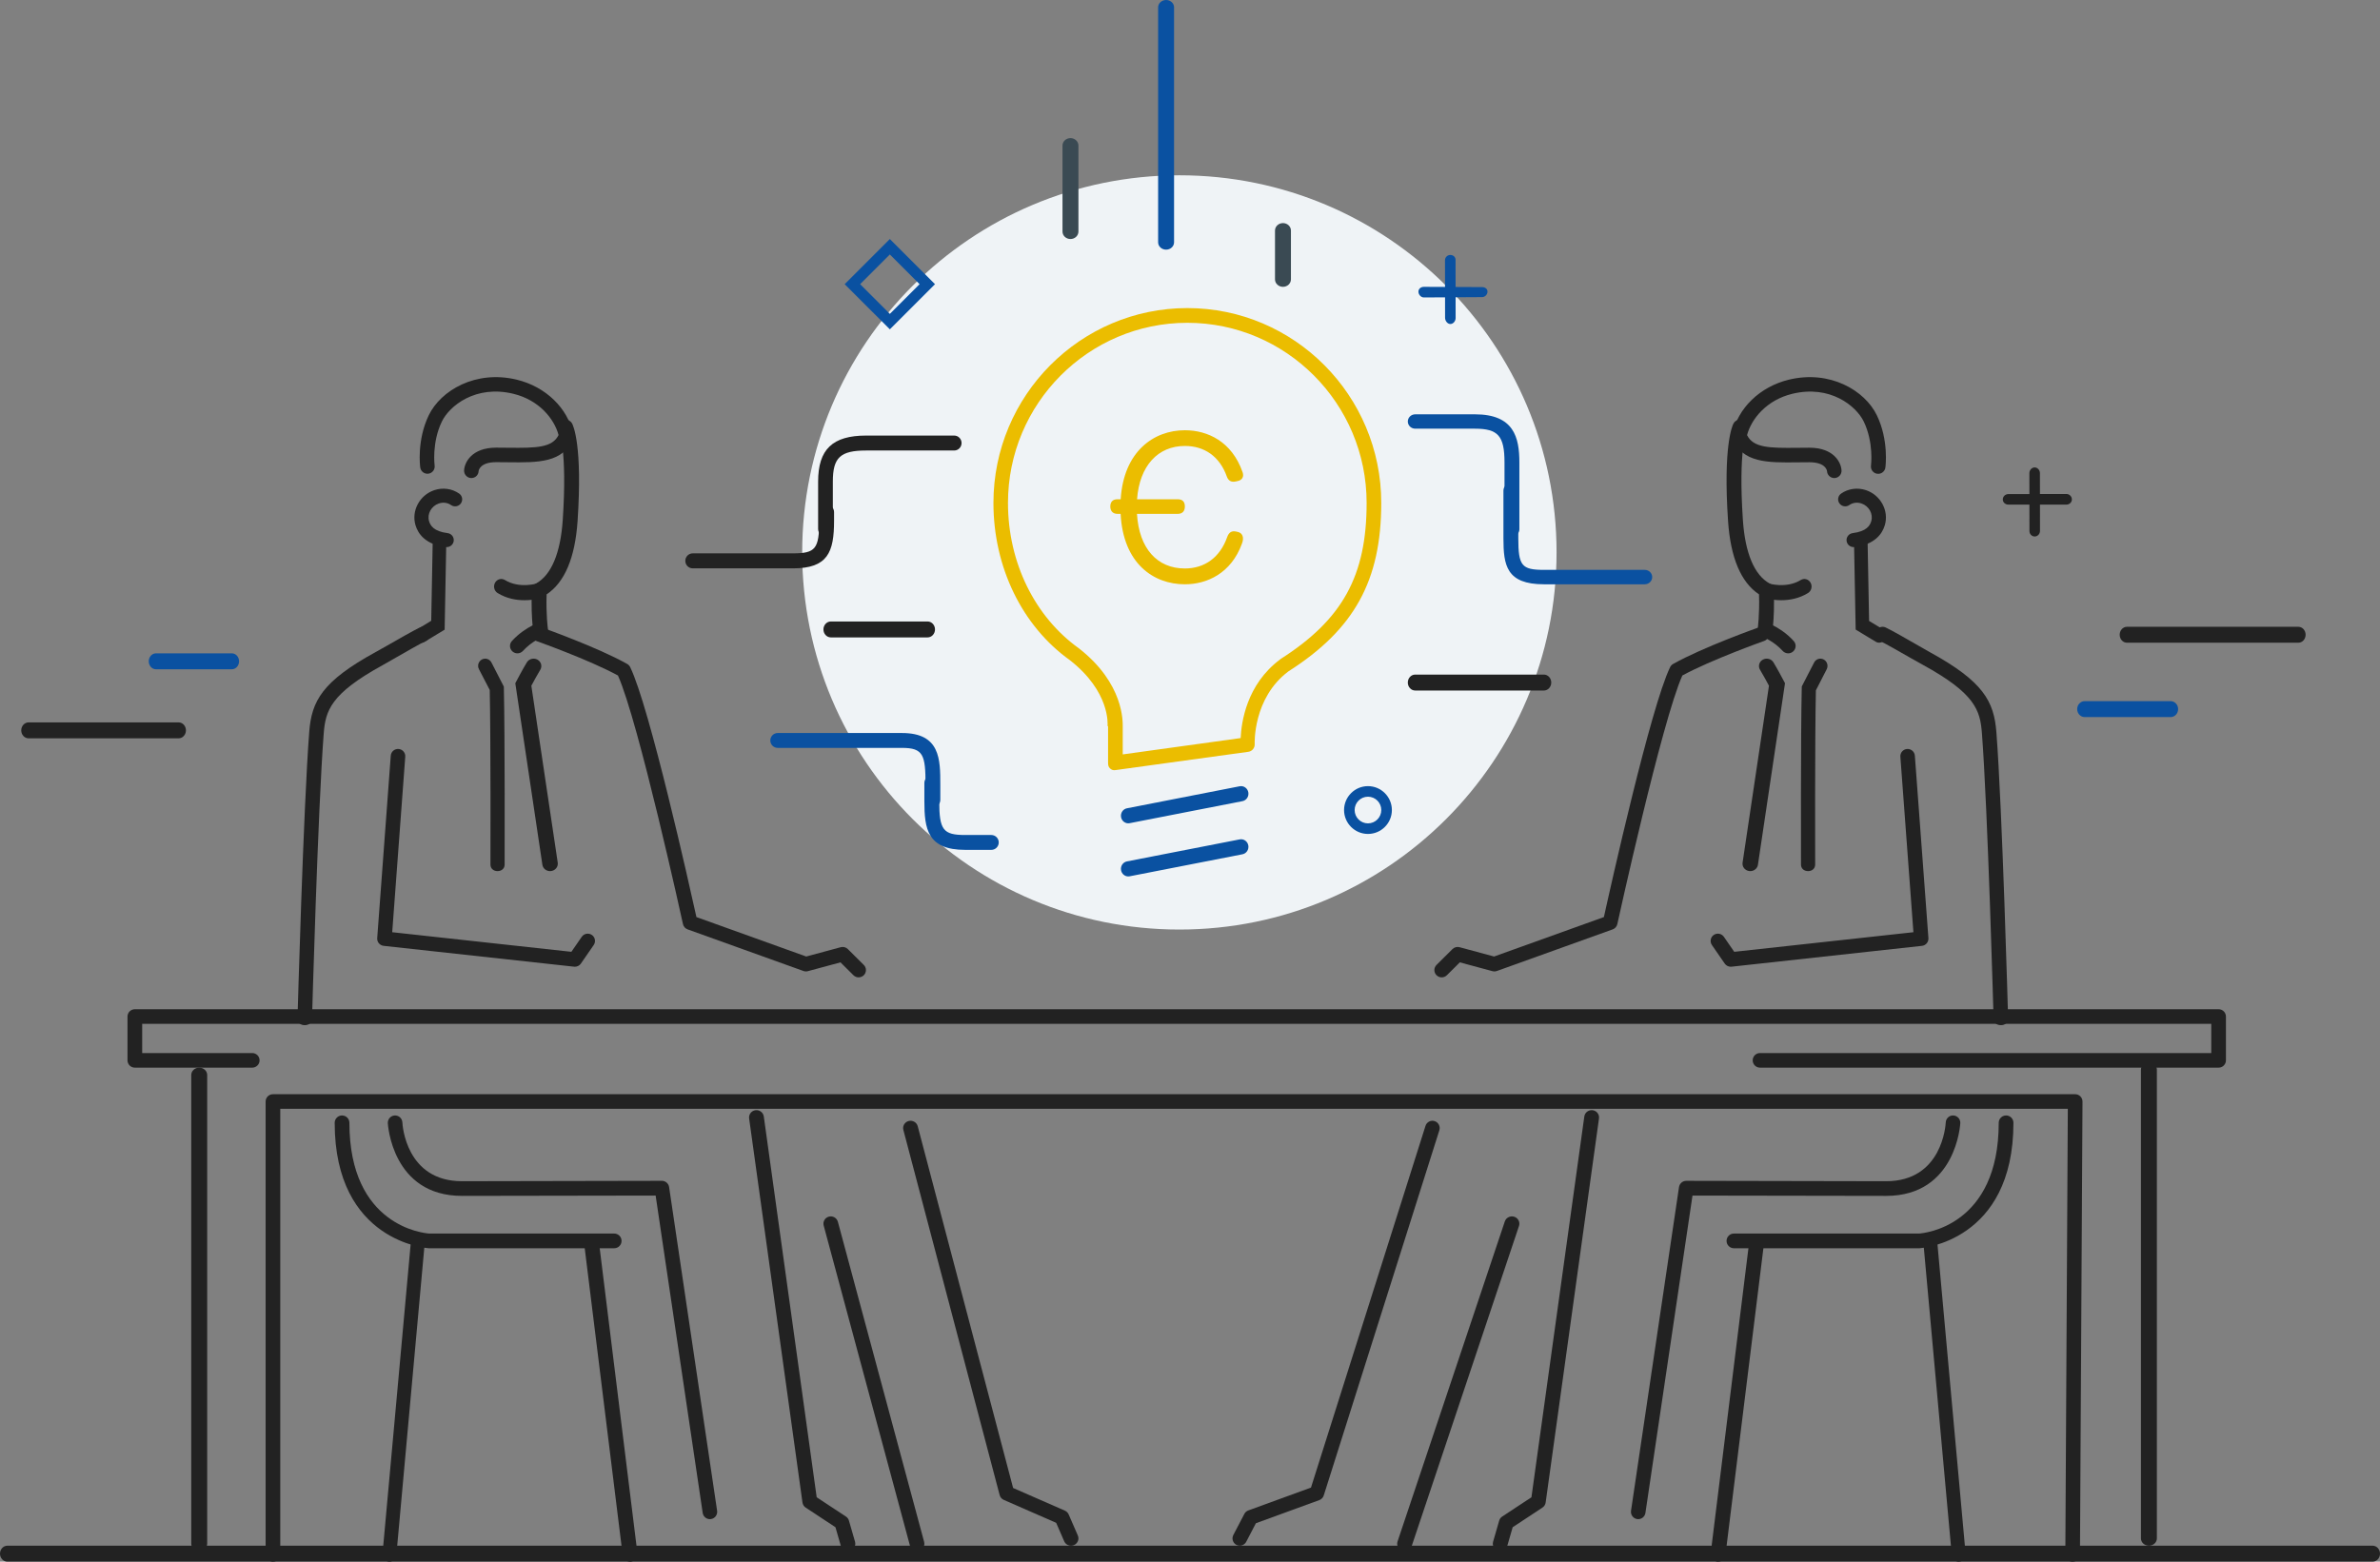 <?xml version="1.0" encoding="UTF-8"?>
<svg width="448px" height="294px" viewBox="0 0 448 294" version="1.1" xmlns="http://www.w3.org/2000/svg" xmlns:xlink="http://www.w3.org/1999/xlink">
    <rect x="0" y="0" width="448" height="294" fill="#808080" stroke="none"/>
    <!-- Generator: Sketch 54.1 (76490) - https://sketchapp.com -->
    <title>Main image</title>
    <desc>Created with Sketch.</desc>
    <g id="Desktop" stroke="none" stroke-width="1" fill="none" fill-rule="evenodd">
        <g id="01b-Home---active-items" transform="translate(-796, -158)">
            <g id="Hero" transform="translate(0, 80)">
                <g id="Main-image" transform="translate(796, 78)">
                    <path d="M222,175 C261.212,175 293,143.213 293,104 C293,64.787 261.212,33 222,33 C182.787,33 151,64.787 151,104 C151,143.213 182.787,175 222,175 Z" id="Fill-1" fill="#EFF3F6"></path>
                    <path d="M208.943,143.659 C208.643,143.395 208.578,143.015 208.578,142.614 L208.578,135.779 C208.578,135.726 208.472,135.672 208.479,135.619 C208.503,135.37 208.981,129.215 201.383,123.279 C192.414,116.874 187,105.796 187,93.681 C187,73.455 203.368,57 223.503,57 C243.633,57 260,73.455 260,93.681 C260,108.289 254.932,117.484 242.517,125.403 C235.811,130.44 236.174,139 236.177,139.087 C236.215,139.805 235.696,140.437 234.986,140.535 L209.929,143.987 C209.866,143.996 209.802,144 209.74,144 C209.409,144 209.195,143.88 208.943,143.659 Z" id="Fill-3" fill="#EFF3F6"></path>
                    <path d="M257.5,149.99 C256.116,149.99 254.991,151.116 254.991,152.5 C254.991,153.884 256.116,155.01 257.5,155.01 C258.884,155.01 260.009,153.884 260.009,152.5 C260.009,151.116 258.884,149.99 257.5,149.99 M257.5,157 C255.019,157 253,154.982 253,152.5 C253,150.019 255.019,148 257.5,148 C259.981,148 262,150.019 262,152.5 C262,154.982 259.981,157 257.5,157" id="Fill-5" fill="#0A51A1"></path>
                    <path d="M290.615,130 L266.383,130 C265.619,130 265,129.328 265,128.5 C265,127.671 265.619,127 266.383,127 L290.615,127 C291.379,127 292,127.671 292,128.5 C292,129.328 291.379,130 290.615,130" id="Fill-7" fill="#222222"></path>
                    <path d="M174.601,120 L156.4,120 C155.627,120 155,119.328 155,118.5 C155,117.672 155.627,117 156.4,117 L174.601,117 C175.374,117 176,117.672 176,118.5 C176,119.328 175.374,120 174.601,120" id="Fill-9" fill="#222222"></path>
                    <path d="M329.461,164 C329.392,164 329.323,163.995 329.254,163.986 C328.455,163.877 327.901,163.171 328.015,162.408 L332.981,129.099 C332.623,128.426 331.867,127.021 331.301,126.097 C330.894,125.433 331.129,124.578 331.825,124.19 C332.523,123.803 333.417,124.026 333.821,124.691 C334.631,126.016 335.749,128.148 335.796,128.238 L336,128.628 L330.906,162.802 C330.801,163.497 330.177,164 329.461,164" id="Fill-11" fill="#222222"></path>
                    <path d="M340.343,164 C339.609,164 339.012,163.534 339.011,162.783 C339.009,162.537 338.944,138.253 339.154,129.508 L339.162,129.226 L341.484,124.722 C341.827,124.056 342.634,123.809 343.286,124.158 C343.938,124.507 344.19,125.336 343.847,126.003 L341.814,129.962 C341.613,138.927 341.678,162.531 341.678,162.774 C341.679,163.526 341.084,164 340.348,164 L340.343,164 Z" id="Fill-13" fill="#222222"></path>
                    <path d="M376.631,193 C375.893,193 375.286,192.577 375.265,191.827 C375.253,191.431 374.165,152.284 373.064,137.993 C372.734,133.718 371.783,130.556 361.975,125.178 C361.588,124.967 360.804,124.538 359.859,123.993 C357.857,122.842 354.832,121.113 353.802,120.638 C353.114,120.321 352.81,119.506 353.123,118.81 C353.436,118.113 354.248,117.809 354.934,118.125 C356.077,118.651 359.044,120.359 361.21,121.606 C362.134,122.137 362.898,122.577 363.277,122.785 C373.356,128.311 375.342,132.05 375.792,137.863 C376.898,152.223 377.989,191.354 377.999,191.749 C378.021,192.513 377.425,193 376.67,193 L376.631,193 Z" id="Fill-15" fill="#222222"></path>
                    <path d="M271.379,184 C271.026,184 270.672,183.867 270.403,183.6 C269.866,183.064 269.866,182.196 270.403,181.661 L273.404,178.677 C273.754,178.33 274.264,178.195 274.74,178.323 L281.238,180.077 L301.909,172.65 C303.151,167.018 310.729,133.084 314.379,125.591 C314.501,125.34 314.699,125.132 314.944,124.996 C320.555,121.847 330.729,118.232 331.159,118.08 C331.875,117.826 332.665,118.198 332.919,118.911 C333.176,119.625 332.801,120.408 332.084,120.662 C331.983,120.698 322.173,124.184 316.68,127.17 C312.837,135.71 304.524,173.586 304.438,173.974 C304.339,174.433 304.008,174.811 303.561,174.97 L281.767,182.801 C281.498,182.897 281.21,182.909 280.937,182.835 L274.79,181.177 L272.353,183.6 C272.084,183.867 271.731,184 271.379,184" id="Fill-17" fill="#222222"></path>
                    <path d="M336.602,123 C336.218,123 335.837,122.845 335.562,122.54 C333.879,120.682 331.789,119.895 331.769,119.888 L330.718,119.499 L330.864,118.392 C330.869,118.363 331.237,115.647 331.108,111.896 C327.704,109.637 325.745,104.992 325.279,98.068 C324.328,83.901 326.096,80.125 326.3,79.741 C326.66,79.062 327.507,78.802 328.191,79.163 C328.874,79.522 329.135,80.364 328.773,81.043 C328.773,81.044 327.181,84.609 328.072,97.883 C328.494,104.164 330.247,108.309 333.142,109.87 L333.833,110.243 L333.872,111.023 C334.022,113.998 333.871,116.428 333.752,117.733 C334.741,118.237 336.283,119.178 337.641,120.679 C338.158,121.25 338.111,122.129 337.537,122.643 C337.27,122.882 336.936,123 336.602,123" id="Fill-19" fill="#222222"></path>
                    <path d="M345.274,90 C344.549,90 343.945,89.43 343.91,88.698 C343.893,88.559 343.642,87.024 340.599,87.024 C339.828,87.024 339.078,87.033 338.353,87.041 C332.753,87.11 327.924,87.166 326.146,82.53 L326,82.154 L326.085,81.758 C327.119,76.835 331.29,72.803 336.71,71.484 C344.463,69.597 351.034,73.522 353.284,78.17 C355.565,82.883 354.925,87.816 354.896,88.024 C354.794,88.773 354.098,89.296 353.357,89.193 C352.611,89.092 352.087,88.404 352.187,87.656 C352.195,87.595 352.729,83.302 350.824,79.362 C349.401,76.423 344.491,72.406 337.357,74.142 C332.562,75.308 329.683,78.814 328.857,81.913 C330.029,84.289 332.973,84.368 338.32,84.306 C339.055,84.297 339.818,84.288 340.599,84.288 C345.217,84.288 346.57,87.087 346.641,88.567 C346.677,89.322 346.094,89.963 345.34,89.998 C345.319,90 345.296,90 345.274,90" id="Fill-21" fill="#222222"></path>
                    <path d="M353.721,121 C353.508,121 353.293,120.943 353.094,120.823 L349.303,118.527 L349,102.404 C348.987,101.645 349.548,101.016 350.252,101.001 C350.979,100.97 351.542,101.589 351.556,102.348 L351.829,116.9 L354.349,118.426 C354.963,118.798 355.182,119.636 354.835,120.299 C354.601,120.747 354.167,121 353.721,121" id="Fill-23" fill="#222222"></path>
                    <path d="M348.915,103 C348.255,103 347.68,102.512 347.594,101.844 C347.501,101.119 348.019,100.458 348.75,100.366 C351.376,100.036 351.997,98.927 352.234,98.122 C352.638,96.758 351.811,95.261 350.391,94.784 C349.589,94.516 348.755,94.625 348.103,95.083 C347.501,95.504 346.67,95.363 346.245,94.767 C345.819,94.17 345.963,93.346 346.563,92.923 C347.899,91.987 349.648,91.745 351.245,92.278 C354.003,93.205 355.594,96.159 354.792,98.865 C354.316,100.48 352.939,102.506 349.084,102.99 C349.028,102.997 348.97,103 348.915,103" id="Fill-25" fill="#222222"></path>
                    <path d="M325.783,182 C325.336,182 324.913,181.78 324.656,181.409 L322.242,177.913 C321.814,177.293 321.969,176.444 322.591,176.016 C323.214,175.588 324.067,175.747 324.496,176.367 L326.446,179.191 L360.172,175.501 L357.716,142.464 C357.659,141.713 358.225,141.059 358.979,141.003 C359.723,140.952 360.388,141.511 360.444,142.262 L362.996,176.611 C363.051,177.343 362.514,177.987 361.781,178.068 L325.933,181.992 C325.882,181.997 325.832,182 325.783,182" id="Fill-27" fill="#222222"></path>
                    <path d="M335.281,113 C333.419,113 332.041,112.548 331.94,112.514 C331.229,112.273 330.836,111.473 331.065,110.725 C331.293,109.978 332.053,109.566 332.767,109.805 C332.796,109.816 336.182,110.899 338.965,109.194 C339.612,108.798 340.439,109.028 340.816,109.706 C341.192,110.384 340.974,111.255 340.328,111.65 C338.61,112.704 336.787,113 335.281,113" id="Fill-29" fill="#222222"></path>
                    <path d="M446.621,294 L1.378,294 C0.617,294 0,293.327 0,292.5 C0,291.671 0.617,291 1.378,291 L446.621,291 C447.383,291 448,291.671 448,292.5 C448,293.327 447.383,294 446.621,294" id="Fill-31" fill="#222222"></path>
                    <path d="M404.5,291 C403.671,291 403,290.383 403,289.623 L403,201.38 C403,200.618 403.671,200 404.5,200 C405.327,200 406,200.618 406,201.38 L406,289.623 C406,290.383 405.327,291 404.5,291" id="Fill-33" fill="#222222"></path>
                    <path d="M390.145,294 L390.138,294 C389.377,294 388.763,293.442 388.768,292.683 L389.236,208.749 L52.755,208.749 L52.755,292.625 C52.755,293.383 52.139,294 51.378,294 C50.617,294 50,293.383 50,292.625 L50,207.374 C50,206.615 50.617,206 51.378,206 L390.621,206 C390.989,206 391.341,206.145 391.598,206.405 C391.858,206.664 392.002,207.016 392,207.382 L391.523,292.698 C391.52,293.455 390.903,294 390.145,294" id="Fill-35" fill="#222222"></path>
                    <path d="M37.5,292 C36.672,292 36,291.382 36,290.621 L36,202.38 C36,201.618 36.672,201 37.5,201 C38.329,201 39,201.618 39,202.38 L39,290.621 C39,291.382 38.329,292 37.5,292" id="Fill-37" fill="#222222"></path>
                    <path d="M417.619,201 L331.299,201 C330.537,201 329.917,200.383 329.917,199.625 C329.917,198.864 330.537,198.249 331.299,198.249 L416.237,198.249 L416.237,192.749 L26.763,192.749 L26.763,198.249 L47.48,198.249 C48.242,198.249 48.861,198.864 48.861,199.625 C48.861,200.383 48.242,201 47.48,201 L25.382,201 C24.619,201 24,200.383 24,199.625 L24,191.375 C24,190.615 24.619,190 25.382,190 L417.619,190 C418.381,190 419,190.615 419,191.375 L419,199.625 C419,200.383 418.381,201 417.619,201" id="Fill-39" fill="#222222"></path>
                    <path d="M282.395,292 C282.268,292 282.139,291.983 282.011,291.948 C281.272,291.738 280.843,290.976 281.054,290.244 L282.201,286.276 C282.291,285.961 282.492,285.689 282.767,285.508 L288.27,281.882 L298.225,210.19 C298.331,209.437 299.04,208.91 299.795,209.013 C300.558,209.115 301.092,209.811 300.987,210.565 L290.947,282.87 C290.893,283.261 290.671,283.61 290.338,283.828 L284.74,287.519 L283.732,291.001 C283.558,291.605 283,292 282.395,292" id="Fill-41" fill="#222222"></path>
                    <path d="M233.368,291 C233.154,291 232.936,290.949 232.732,290.842 C232.064,290.489 231.806,289.658 232.157,288.984 L234.229,285.016 C234.388,284.711 234.654,284.479 234.974,284.361 L246.774,280.057 L268.328,211.959 C268.557,211.235 269.33,210.834 270.047,211.065 C270.767,211.296 271.165,212.069 270.935,212.795 L249.177,281.537 C249.048,281.944 248.739,282.268 248.341,282.414 L236.405,286.768 L234.581,290.263 C234.336,290.733 233.86,291 233.368,291" id="Fill-43" fill="#222222"></path>
                    <path d="M308.374,286 C308.306,286 308.238,285.995 308.169,285.985 C307.422,285.873 306.903,285.174 307.015,284.421 L316.048,223.491 C316.149,222.816 316.725,222.307 317.405,222.307 L317.407,222.307 C317.407,222.307 348.693,222.38 355.043,222.38 C365.605,222.38 366.238,211.761 366.259,211.31 C366.297,210.552 366.923,209.963 367.693,210.002 C368.447,210.038 369.031,210.678 368.999,211.437 C368.992,211.574 368.249,225.142 355.043,225.142 C349.431,225.142 324.352,225.094 318.587,225.082 L309.727,284.827 C309.625,285.51 309.041,286 308.374,286" id="Fill-45" fill="#222222"></path>
                    <path d="M361.276,235 L326.385,235 C325.619,235 325,234.381 325,233.616 C325,232.851 325.619,232.232 326.385,232.232 L361.234,232.232 C362.174,232.169 376.23,230.877 376.23,211.383 C376.23,210.619 376.852,210 377.615,210 C378.381,210 379,210.619 379,211.383 C379,233.815 361.524,234.988 361.349,234.998 C361.324,235 361.299,235 361.276,235" id="Fill-47" fill="#222222"></path>
                    <path d="M323.401,294 C323.345,294 323.287,293.997 323.231,293.99 C322.463,293.897 321.918,293.21 322.01,292.453 L329.213,234.213 C329.308,233.457 330.008,232.919 330.771,233.01 C331.538,233.102 332.082,233.789 331.99,234.547 L324.787,292.787 C324.701,293.487 324.098,294 323.401,294" id="Fill-49" fill="#222222"></path>
                    <path d="M368.69,294 C368.025,294 367.455,293.464 367.39,292.749 L362.006,233.515 C361.937,232.756 362.463,232.079 363.183,232.007 C363.917,231.93 364.541,232.49 364.61,233.251 L369.994,292.484 C370.063,293.246 369.535,293.92 368.817,293.993 C368.773,293.998 368.732,294 368.69,294" id="Fill-51" fill="#222222"></path>
                    <path d="M264.403,292 C264.258,292 264.112,291.978 263.965,291.93 C263.229,291.694 262.829,290.918 263.07,290.198 L283.261,229.946 C283.503,229.226 284.295,228.832 285.032,229.069 C285.77,229.305 286.171,230.081 285.93,230.803 L265.737,291.053 C265.543,291.633 264.994,292 264.403,292" id="Fill-53" fill="#222222"></path>
                    <path d="M103.537,164 C102.822,164 102.198,163.497 102.094,162.802 L97,128.628 L97.204,128.239 C97.251,128.149 98.368,126.017 99.177,124.691 C99.584,124.026 100.481,123.802 101.174,124.19 C101.87,124.578 102.105,125.433 101.699,126.098 C101.135,127.022 100.378,128.426 100.018,129.1 L104.985,162.409 C105.099,163.171 104.544,163.877 103.745,163.986 C103.675,163.995 103.606,164 103.537,164" id="Fill-55" fill="#222222"></path>
                    <path d="M93.656,164 L93.652,164 C92.915,164 92.32,163.527 92.322,162.775 C92.323,162.533 92.387,138.862 92.185,129.897 L90.153,125.978 C89.81,125.311 90.063,124.504 90.714,124.154 C91.367,123.805 92.173,124.07 92.516,124.736 L94.838,129.261 L94.846,129.581 C95.055,138.324 94.991,162.537 94.99,162.781 C94.988,163.533 94.391,164 93.656,164" id="Fill-57" fill="#222222"></path>
                    <path d="M57.368,193 L57.329,193 C56.574,193 55.978,192.515 56.001,191.75 C56.011,191.354 57.101,152.141 58.208,137.783 C58.657,131.97 60.644,128.275 70.722,122.749 C71.1,122.542 71.866,122.123 72.79,121.591 C74.956,120.346 77.922,118.65 79.066,118.124 C79.751,117.807 80.564,118.119 80.877,118.817 C81.19,119.512 80.886,120.337 80.198,120.653 C79.167,121.127 76.143,122.868 74.141,124.02 C73.196,124.564 72.412,125.015 72.024,125.227 C62.216,130.604 61.266,133.809 60.936,138.085 C59.834,152.373 58.745,191.432 58.734,191.827 C58.713,192.577 58.107,193 57.368,193" id="Fill-59" fill="#222222"></path>
                    <path d="M161.622,184 C161.268,184 160.916,183.867 160.646,183.6 L158.21,181.177 L152.064,182.835 C151.79,182.909 151.499,182.897 151.233,182.801 L129.438,174.97 C128.992,174.811 128.661,174.433 128.56,173.974 C128.475,173.586 120.164,135.71 116.319,127.17 C110.825,124.182 101.017,120.698 100.916,120.662 C100.199,120.408 99.824,119.625 100.081,118.911 C100.335,118.198 101.124,117.826 101.841,118.08 C102.272,118.232 112.447,121.847 118.057,124.996 C118.301,125.133 118.498,125.34 118.621,125.591 C122.272,133.084 129.848,167.018 131.091,172.65 L151.761,180.077 L158.259,178.323 C158.735,178.195 159.245,178.33 159.595,178.677 L162.596,181.661 C163.135,182.196 163.135,183.064 162.596,183.6 C162.327,183.867 161.974,184 161.622,184" id="Fill-61" fill="#222222"></path>
                    <path d="M97.398,123 C97.064,123 96.731,122.882 96.462,122.644 C95.889,122.129 95.842,121.25 96.359,120.68 C97.717,119.179 99.259,118.238 100.249,117.734 C100.129,116.43 99.978,114 100.128,111.026 L100.167,110.246 L100.858,109.874 C103.752,108.313 105.506,104.169 105.929,97.89 C106.819,84.62 105.226,81.056 105.21,81.021 C104.849,80.343 105.118,79.518 105.8,79.158 C106.486,78.799 107.339,79.075 107.699,79.753 C107.904,80.136 109.672,83.912 108.721,98.075 C108.255,104.998 106.295,109.642 102.892,111.899 C102.763,115.649 103.13,118.365 103.135,118.393 L103.288,119.506 L102.226,119.89 C102.21,119.896 100.121,120.682 98.439,122.54 C98.163,122.845 97.781,123 97.398,123" id="Fill-63" fill="#222222"></path>
                    <path d="M88.728,90 C88.705,90 88.682,90 88.66,89.998 C87.905,89.963 87.325,89.304 87.36,88.551 C87.431,87.072 88.783,84.275 93.402,84.275 C94.183,84.275 94.944,84.284 95.68,84.293 C101.024,84.355 103.973,84.276 105.143,81.903 C104.318,78.807 101.438,75.304 96.644,74.138 C89.513,72.404 84.6,76.418 83.177,79.354 C81.252,83.327 81.807,87.595 81.812,87.638 C81.914,88.385 81.391,89.074 80.643,89.176 C79.901,89.279 79.206,88.756 79.104,88.007 C79.075,87.8 78.435,82.871 80.717,78.163 C82.965,73.519 89.538,69.599 97.289,71.483 C102.71,72.8 106.881,76.829 107.915,81.748 L108,82.143 L107.854,82.519 C106.076,87.151 101.244,87.094 95.647,87.026 C94.922,87.017 94.172,87.008 93.402,87.008 C90.359,87.008 90.108,88.541 90.089,88.717 C90.055,89.448 89.452,90 88.728,90" id="Fill-65" fill="#222222"></path>
                    <path d="M79.28,121 C78.833,121 78.399,120.746 78.164,120.294 C77.818,119.626 78.037,118.782 78.652,118.407 L81.172,116.871 L81.444,102.286 C81.459,101.531 82.028,101 82.721,101 L82.748,101 C83.453,101 84.013,101.577 84,102.342 L83.698,118.545 L79.905,120.84 C79.707,120.961 79.491,121 79.28,121" id="Fill-67" fill="#222222"></path>
                    <path d="M84.084,103 C84.028,103 83.972,102.997 83.915,102.99 C80.061,102.506 78.684,100.479 78.208,98.865 C77.406,96.16 78.996,93.205 81.753,92.279 C83.351,91.745 85.101,91.986 86.436,92.924 C87.038,93.346 87.18,94.171 86.755,94.768 C86.329,95.363 85.497,95.504 84.897,95.083 C84.245,94.625 83.41,94.515 82.607,94.785 C81.189,95.261 80.362,96.758 80.767,98.12 C81.004,98.928 81.624,100.036 84.25,100.366 C84.979,100.458 85.497,101.119 85.405,101.844 C85.32,102.512 84.745,103 84.084,103" id="Fill-69" fill="#222222"></path>
                    <path d="M108.217,182 C108.168,182 108.118,181.997 108.067,181.992 L72.219,178.068 C71.486,177.987 70.949,177.343 71.004,176.611 L73.556,142.263 C73.612,141.511 74.269,140.949 75.022,141.004 C75.775,141.059 76.341,141.714 76.284,142.464 L73.829,175.501 L107.553,179.191 L109.505,176.367 C109.934,175.747 110.786,175.588 111.408,176.016 C112.03,176.444 112.187,177.293 111.758,177.914 L109.343,181.409 C109.086,181.78 108.664,182 108.217,182" id="Fill-71" fill="#222222"></path>
                    <path d="M98.72,113 C97.214,113 95.391,112.704 93.672,111.65 C93.026,111.255 92.808,110.384 93.184,109.706 C93.56,109.028 94.389,108.798 95.036,109.194 C97.819,110.9 101.206,109.816 101.238,109.804 C101.952,109.57 102.71,109.984 102.936,110.73 C103.162,111.477 102.772,112.273 102.062,112.514 C101.961,112.548 100.582,113 98.72,113" id="Fill-73" fill="#222222"></path>
                    <path d="M159.606,292 C158.999,292 158.441,291.605 158.266,291.001 L157.261,287.519 L151.661,283.828 C151.329,283.61 151.108,283.261 151.054,282.87 L141.013,210.565 C140.908,209.811 141.441,209.115 142.205,209.013 C142.959,208.91 143.669,209.437 143.774,210.19 L153.729,281.882 L159.232,285.508 C159.507,285.689 159.708,285.961 159.799,286.276 L160.946,290.244 C161.158,290.976 160.729,291.738 159.988,291.948 C159.861,291.983 159.731,292 159.606,292" id="Fill-75" fill="#222222"></path>
                    <path d="M201.603,291 C201.062,291 200.546,290.689 200.319,290.166 L198.81,286.693 L188.953,282.378 C188.564,282.207 188.275,281.871 188.169,281.465 L170.045,212.723 C169.851,211.986 170.3,211.235 171.046,211.044 C171.797,210.853 172.556,211.296 172.749,212.031 L190.703,280.131 L200.446,284.397 C200.766,284.539 201.022,284.795 201.162,285.114 L202.887,289.082 C203.191,289.781 202.861,290.589 202.153,290.889 C201.973,290.964 201.787,291 201.603,291" id="Fill-77" fill="#222222"></path>
                    <path d="M133.626,286 C132.959,286 132.374,285.51 132.272,284.827 L123.414,225.081 C117.648,225.092 92.568,225.141 86.956,225.141 C73.751,225.141 73.008,211.574 73.001,211.437 C72.969,210.676 73.555,210.034 74.312,210.002 C74.332,210 74.352,210 74.372,210 C75.1,210 75.707,210.575 75.741,211.313 C75.762,211.764 76.395,222.379 86.956,222.379 C93.306,222.379 124.592,222.305 124.592,222.305 L124.595,222.305 C125.273,222.305 125.851,222.815 125.951,223.489 L134.985,284.417 C135.096,285.168 134.579,285.872 133.83,285.982 C133.762,285.993 133.695,286 133.626,286" id="Fill-79" fill="#222222"></path>
                    <path d="M115.616,235 L80.744,235 C80.72,235 80.695,235 80.672,234.998 C80.495,234.988 63,233.815 63,211.383 C63,210.619 63.62,210 64.385,210 C65.15,210 65.77,210.619 65.77,211.383 C65.77,230.856 79.812,232.165 80.788,232.232 L115.616,232.232 C116.381,232.232 117,232.851 117,233.616 C117,234.381 116.381,235 115.616,235" id="Fill-81" fill="#222222"></path>
                    <path d="M118.598,294 C117.902,294 117.3,293.487 117.212,292.787 L110.01,234.547 C109.917,233.789 110.462,233.102 111.23,233.01 C111.987,232.919 112.694,233.457 112.788,234.213 L119.99,292.453 C120.083,293.21 119.537,293.897 118.771,293.99 C118.713,293.997 118.655,294 118.598,294" id="Fill-83" fill="#222222"></path>
                    <path d="M73.309,294 C73.268,294 73.226,293.998 73.183,293.993 C72.464,293.92 71.938,293.246 72.006,292.484 L77.39,233.251 C77.46,232.492 78.083,231.93 78.817,232.007 C79.536,232.079 80.062,232.756 79.994,233.515 L74.61,292.749 C74.545,293.464 73.975,294 73.309,294" id="Fill-85" fill="#222222"></path>
                    <path d="M172.616,292 C172.005,292 171.446,291.595 171.281,290.98 L155.048,230.731 C154.85,229.997 155.287,229.244 156.026,229.048 C156.764,228.849 157.52,229.289 157.719,230.02 L173.952,290.27 C174.15,291.003 173.713,291.756 172.974,291.953 C172.854,291.983 172.734,292 172.616,292" id="Fill-87" fill="#222222"></path>
                    <path d="M212.381,155 C211.73,155 211.15,154.523 211.025,153.839 C210.882,153.064 211.375,152.318 212.125,152.172 L233.36,148.024 C234.113,147.881 234.833,148.387 234.975,149.161 C235.118,149.935 234.625,150.681 233.874,150.827 L212.64,154.975 C212.553,154.991 212.466,155 212.381,155" id="Fill-89" fill="#0A51A1"></path>
                    <path d="M212.381,165 C211.73,165 211.15,164.523 211.025,163.838 C210.882,163.064 211.375,162.318 212.125,162.172 L233.36,158.025 C234.113,157.88 234.833,158.387 234.975,159.161 C235.118,159.935 234.625,160.681 233.874,160.828 L212.64,164.975 C212.553,164.991 212.466,165 212.381,165" id="Fill-91" fill="#0A51A1"></path>
                    <path d="M211.338,136.844 L211.338,142.025 L233.536,138.952 C233.666,136.04 234.609,128.886 240.961,124.148 C240.988,124.128 240.988,124.108 241.017,124.09 C252.706,116.648 257.247,108.402 257.247,94.681 C257.247,75.983 242.103,60.771 223.497,60.771 C204.884,60.771 189.737,75.983 189.737,94.681 C189.737,105.901 194.796,116.135 203.087,122.056 C211.597,128.703 211.338,135.893 211.338,136.844 M209.74,145 C209.408,145 209.194,144.881 208.943,144.659 C208.642,144.396 208.578,144.015 208.578,143.615 L208.578,136.779 C208.578,136.726 208.472,136.672 208.479,136.619 C208.503,136.37 208.981,130.215 201.383,124.28 C192.414,117.874 187,106.795 187,94.681 C187,74.455 203.368,58 223.503,58 C243.633,58 260,74.455 260,94.681 C260,109.288 254.931,118.484 242.517,126.402 C235.811,131.44 236.174,140 236.176,140.087 C236.215,140.806 235.696,141.437 234.986,141.535 L209.928,144.987 C209.866,144.996 209.802,145 209.74,145" id="Fill-93" fill="#EBBD00"></path>
                    <path d="M161.906,53.5 L167.501,59.095 L173.095,53.5 L167.501,47.906 L161.906,53.5 Z M167.501,62 L159,53.5 L167.501,45 L176,53.5 L167.501,62 Z" id="Fill-95" fill="#0A51A1"></path>
                    <path d="M378.033,94.998 C377.463,94.998 377,94.577 377,94.026 C376.998,93.475 377.461,93.021 378.033,93.02 L388.966,93 L388.967,93 C389.537,93 390,93.466 390,94.017 C390.002,94.568 389.538,94.999 388.969,95 L378.034,94.998 L378.033,94.998 Z" id="Fill-97" fill="#222222"></path>
                    <path d="M383.006,101 C382.458,101 382.013,100.541 382.013,99.975 L382,89.074 C381.998,88.507 382.444,88 382.991,88 L382.993,88 C383.542,88 383.986,88.506 383.988,89.072 L384,99.948 C384,100.516 383.557,101 383.007,101 L383.006,101 Z" id="Fill-99" fill="#222222"></path>
                    <path d="M268.033,56 C267.463,56 267,55.452 267,54.914 C266.998,54.374 267.461,54.001 268.031,54 L278.966,54.05 L278.967,54.05 C279.537,54.05 280,54.366 280,54.904 C280.002,55.443 279.538,55.933 278.967,55.934 L268.034,56 L268.033,56 Z" id="Fill-101" fill="#0A51A1"></path>
                    <path d="M273.007,61 C272.458,61 272.014,60.395 272.013,59.83 L272,49.002 C272,48.435 272.444,48 272.993,48 L272.994,48 C273.544,48 273.988,48.36 273.988,48.926 L274,59.877 C274.002,60.443 273.557,61 273.009,61 L273.007,61 Z" id="Fill-103" fill="#0A51A1"></path>
                    <path d="M149.275,107 L130.401,107 C129.627,107 129,106.368 129,105.589 C129,104.808 129.627,104.177 130.401,104.177 L149.275,104.177 C153.51,104.177 154.201,103.314 154.201,98.031 L154.201,96.411 C154.201,95.632 154.827,95 155.6,95 C156.373,95 157,95.632 157,96.411 L157,98.031 C157,103.98 155.805,107 149.275,107" id="Fill-105" fill="#222222"></path>
                    <path d="M309.602,110 L290.628,110 C283.547,110 283,106.41 283,101.339 L283,92.357 C283,91.608 283.627,91 284.401,91 C285.173,91 285.799,91.608 285.799,92.357 L285.799,101.339 C285.799,106.507 286.431,107.285 290.628,107.285 L309.602,107.285 C310.374,107.285 311,107.893 311,108.643 C311,109.392 310.374,110 309.602,110" id="Fill-107" fill="#0A51A1"></path>
                    <path d="M186.6,160 L181.684,160 C174.566,160 174,156.025 174,150.83 L174,147.4 C174,146.627 174.626,146 175.399,146 C176.172,146 176.8,146.627 176.8,147.4 L176.8,150.83 C176.8,156.248 177.53,157.2 181.684,157.2 L186.6,157.2 C187.374,157.2 188,157.827 188,158.6 C188,159.373 187.374,160 186.6,160" id="Fill-109" fill="#0A51A1"></path>
                    <path d="M175.609,152 C174.84,152 174.218,151.373 174.218,150.6 L174.218,147.758 C174.218,142.119 173.808,140.8 169.779,140.8 L146.392,140.8 C145.623,140.8 145,140.173 145,139.4 C145,138.627 145.623,138 146.392,138 L169.779,138 C177,138 177,142.961 177,147.758 L177,150.6 C177,151.373 176.377,152 175.609,152" id="Fill-111" fill="#0A51A1"></path>
                    <path d="M43.64,126 L29.36,126 C28.609,126 28,125.329 28,124.5 C28,123.671 28.609,123 29.36,123 L43.64,123 C44.391,123 45,123.671 45,124.5 C45,125.329 44.391,126 43.64,126" id="Fill-113" fill="#0A51A1"></path>
                    <path d="M408.592,135 L392.408,135 C391.63,135 391,134.328 391,133.5 C391,132.671 391.63,132 392.408,132 L408.592,132 C409.37,132 410,132.671 410,133.5 C410,134.328 409.37,135 408.592,135" id="Fill-115" fill="#0A51A1"></path>
                    <path d="M432.627,121 L400.372,121 C399.614,121 399,120.328 399,119.5 C399,118.672 399.614,118 400.372,118 L432.627,118 C433.386,118 434,118.672 434,119.5 C434,120.328 433.386,121 432.627,121" id="Fill-117" fill="#222222"></path>
                    <path d="M33.622,139 L5.378,139 C4.617,139 4,138.329 4,137.5 C4,136.671 4.617,136 5.378,136 L33.622,136 C34.383,136 35,136.671 35,137.5 C35,138.329 34.383,139 33.622,139" id="Fill-119" fill="#222222"></path>
                    <path d="M155.384,101 C154.619,101 154,100.37 154,99.592 L154,90.671 C154,84.593 156.707,82 163.053,82 L179.615,82 C180.381,82 181,82.63 181,83.408 C181,84.185 180.381,84.814 179.615,84.814 L163.053,84.814 C158.179,84.814 156.769,86.128 156.769,90.671 L156.769,99.592 C156.769,100.37 156.149,101 155.384,101" id="Fill-121" fill="#222222"></path>
                    <path d="M284.601,101 C283.828,101 283.201,100.394 283.201,99.647 L283.201,87.076 C283.201,82.075 282.004,80.705 277.64,80.705 L266.399,80.705 C265.627,80.705 265,80.1 265,79.353 C265,78.605 265.627,78 266.399,78 L277.64,78 C284.988,78 286,82.362 286,87.076 L286,99.647 C286,100.394 285.374,101 284.601,101" id="Fill-123" fill="#0A51A1"></path>
                    <path d="M219.499,47 C218.671,47 218,46.381 218,45.618 L218,1.382 C218,0.619 218.671,0 219.499,0 C220.329,0 221,0.619 221,1.382 L221,45.618 C221,46.381 220.329,47 219.499,47" id="Fill-125" fill="#0A51A1"></path>
                    <path d="M201.5,45 C200.671,45 200,44.37 200,43.592 L200,27.408 C200,26.63 200.671,26 201.5,26 C202.327,26 203,26.63 203,27.408 L203,43.592 C203,44.37 202.327,45 201.5,45" id="Fill-130" fill="#3A4A53"></path>
                    <path d="M241.499,54 C240.671,54 240,53.368 240,52.588 L240,43.411 C240,42.632 240.671,42 241.499,42 C242.329,42 243,42.632 243,43.411 L243,52.588 C243,53.368 242.329,54 241.499,54" id="Fill-132" fill="#3A4A53"></path>
                    <path d="M233.774,102.356 C231.741,107.943 227.188,110 223.033,110 C217.127,110 211.415,106.096 210.941,96.743 L210.337,96.743 C209.48,96.743 209,96.204 209,95.358 C209,94.465 209.477,93.994 210.337,93.994 L210.953,93.994 C211.508,84.987 217.174,81 223.033,81 C227.309,81 231.889,83.12 233.898,88.9 C234.203,89.767 233.807,90.4 232.937,90.571 L232.564,90.649 C231.759,90.808 231.215,90.51 230.928,89.702 C229.584,85.925 226.71,83.957 223.033,83.957 C217.967,83.957 214.496,87.689 214.034,93.994 L221.696,93.994 C222.591,93.994 223.033,94.465 223.033,95.358 C223.033,96.204 222.591,96.743 221.696,96.743 L214.018,96.743 C214.408,103.264 217.821,107.023 223.033,107.023 C226.787,107.023 229.679,104.919 231.022,101.05 C231.33,100.245 231.815,99.902 232.621,100.061 L232.975,100.138 C233.841,100.307 234.255,101.154 233.774,102.356" id="Fill-134" fill="#EBBD00"></path>
                </g>
            </g>
        </g>
    </g>
</svg>